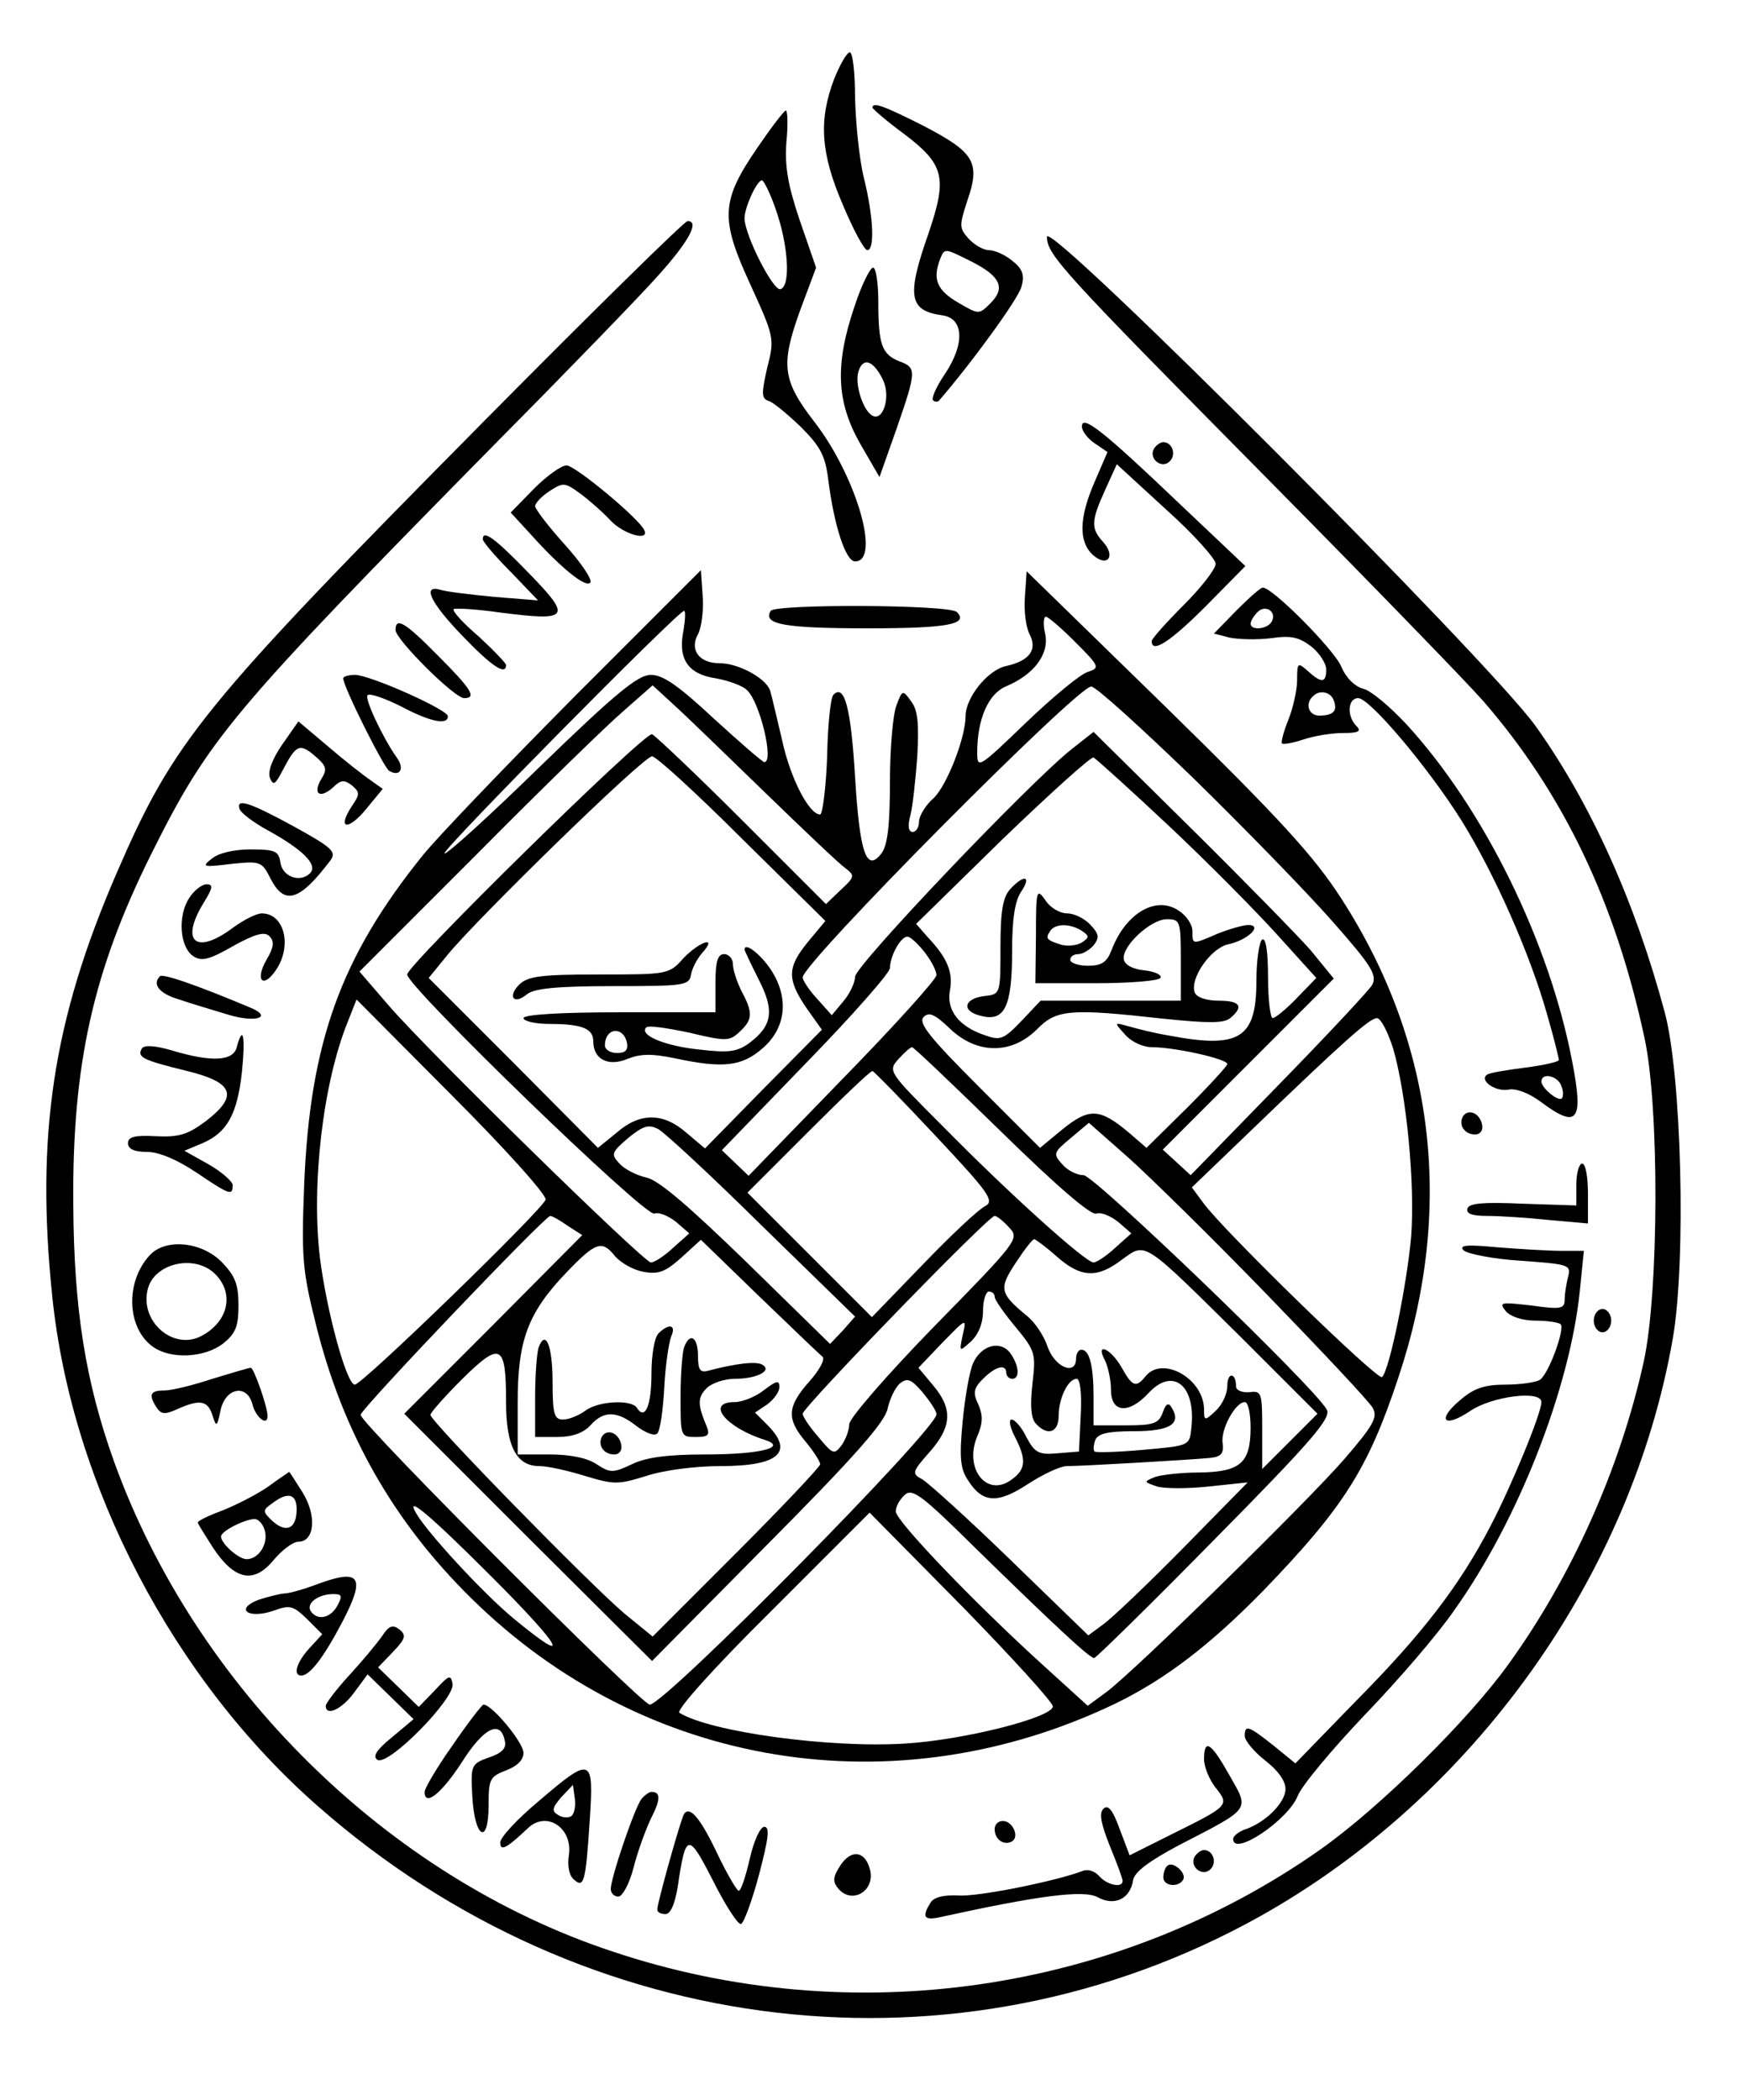 <?xml version="1.0" standalone="no"?>
<!DOCTYPE svg PUBLIC "-//W3C//DTD SVG 20010904//EN"
 "http://www.w3.org/TR/2001/REC-SVG-20010904/DTD/svg10.dtd">
<svg version="1.0" xmlns="http://www.w3.org/2000/svg"
 width="300pt" height="361pt" viewBox="0 0 300 361"
 preserveAspectRatio="xMidYMid meet">
<g transform="translate(0,361) scale(0.1,-0.1)"
fill="#000000" stroke="none">
<path d="M1434 3474 c-27 -71 -23 -128 15 -216 18 -43 37 -78 42 -78 13 0 11
57 -6 125 -8 33 -14 95 -15 138 0 42 -4 77 -9 77 -5 0 -17 -21 -27 -46z"/>
<path d="M1500 3425 c0 -2 24 -23 54 -45 70 -53 75 -75 42 -172 -38 -108 -33
-132 24 -140 37 -5 39 -49 5 -100 -15 -22 -24 -42 -21 -46 3 -3 8 -3 10 -1 58
67 137 176 142 196 6 20 2 31 -16 45 -12 10 -30 18 -40 18 -9 0 -25 9 -35 20
-16 18 -16 22 -2 65 23 66 12 83 -74 128 -71 36 -89 42 -89 32z m171 -265 c49
-25 58 -45 32 -71 -20 -20 -20 -20 -56 1 -36 21 -44 40 -31 74 8 20 7 20 55
-4z"/>
<path d="M1302 3356 c-63 -92 -64 -122 -12 -235 41 -90 42 -93 29 -143 -10
-44 -10 -53 2 -57 8 -2 33 -23 56 -45 34 -34 42 -50 47 -91 10 -79 30 -140 46
-140 45 0 2 147 -70 240 -55 71 -58 98 -25 190 l28 75 -28 81 c-21 62 -26 94
-23 135 3 30 2 54 -1 54 -3 0 -25 -29 -49 -64z m31 -104 c22 -61 27 -133 9
-139 -12 -5 -62 93 -62 122 0 18 21 65 30 65 3 0 14 -22 23 -48z"/>
<path d="M834 2888 c-489 -494 -535 -551 -634 -780 -109 -252 -139 -450 -110
-728 34 -324 208 -657 457 -875 460 -404 1101 -478 1619 -189 368 206 639 586
710 994 23 134 15 452 -14 560 -51 190 -127 359 -222 492 -81 113 -840 873
-840 841 0 -31 25 -58 381 -418 174 -176 340 -347 369 -380 138 -159 227 -346
277 -578 26 -118 25 -438 -1 -557 -40 -182 -123 -369 -233 -521 -69 -96 -221
-246 -323 -318 -351 -247 -807 -313 -1218 -175 -386 128 -716 454 -856 842
-49 137 -69 261 -70 442 -2 240 34 401 134 602 100 200 134 241 599 713 120
121 243 248 274 283 52 58 70 92 49 92 -5 0 -162 -154 -348 -342z"/>
<path d="M1469 3083 c-34 -100 -31 -164 10 -236 l33 -57 29 82 c35 101 35 106
5 117 -30 12 -36 29 -36 102 0 32 -4 59 -9 59 -5 0 -20 -30 -32 -67z m49 -126
c14 -29 0 -73 -19 -61 -16 10 -30 55 -23 76 8 25 26 18 42 -15z"/>
<path d="M1860 2877 c0 -8 10 -21 22 -29 l22 -15 -22 -51 c-27 -62 -28 -103
-3 -126 25 -22 40 -2 17 23 -21 23 -20 36 4 89 l20 44 85 -78 c47 -42 85 -85
85 -93 0 -9 -25 -41 -55 -71 -30 -30 -55 -58 -55 -62 0 -22 32 -1 93 60 l68
69 -113 107 c-132 126 -168 154 -168 133z"/>
<path d="M1984 2839 c-10 -17 13 -36 27 -22 12 12 4 33 -11 33 -5 0 -12 -5
-16 -11z"/>
<path d="M918 2770 l-40 -41 34 -37 c52 -58 96 -94 103 -83 3 6 -17 35 -45 66
-27 30 -50 60 -50 65 0 5 11 17 25 26 23 15 26 15 52 -4 15 -11 39 -32 52 -46
22 -24 67 -37 59 -18 -7 19 -119 112 -134 112 -9 0 -34 -18 -56 -40z"/>
<path d="M830 2683 c0 -4 21 -29 48 -56 l47 -49 -75 6 c-41 4 -83 9 -92 12
-33 10 -19 -21 37 -79 50 -52 75 -69 75 -50 0 3 -21 25 -47 49 -27 23 -46 44
-43 47 3 2 39 0 81 -6 118 -15 123 -9 48 68 -59 61 -79 75 -79 58z"/>
<path d="M988 2413 c-119 -120 -237 -243 -261 -273 -142 -176 -194 -323 -204
-565 -5 -127 -3 -149 20 -241 46 -186 133 -339 267 -471 297 -293 729 -363
1108 -181 86 42 162 100 254 194 138 143 180 209 232 366 97 290 63 575 -99
825 -46 71 -104 135 -298 325 l-242 236 -3 -44 c-2 -24 2 -53 8 -64 14 -27 0
-46 -41 -55 -31 -7 -69 -54 -69 -86 0 -37 -32 -119 -55 -141 -14 -12 -25 -31
-25 -40 0 -10 -5 -18 -11 -18 -7 0 -9 10 -4 28 4 15 9 61 12 102 3 57 1 80
-11 95 -14 20 -15 19 -25 -8 -6 -16 -11 -74 -11 -131 0 -73 -4 -108 -14 -122
-26 -35 -38 -2 -46 131 -7 117 -18 160 -37 141 -5 -4 -10 -52 -11 -107 -2 -54
-8 -99 -12 -99 -19 0 -51 62 -65 126 -9 38 -18 77 -21 87 -7 21 -54 47 -87 47
-35 0 -52 23 -37 50 6 11 10 41 8 66 l-3 44 -217 -217z m187 113 c-10 -49 8
-75 56 -82 22 -4 47 -13 54 -21 22 -22 46 -123 29 -123 -3 0 -42 34 -87 75
-60 56 -87 75 -108 75 -22 0 -60 -31 -189 -156 -88 -86 -163 -154 -166 -151
-5 5 402 417 412 417 3 0 2 -15 -1 -34z m674 -20 c42 -42 42 -44 21 -51 -13
-4 -60 -43 -106 -87 -81 -78 -84 -80 -84 -52 0 58 19 101 49 114 48 20 75 55
68 90 -4 16 -3 30 1 30 4 0 27 -20 51 -44z m-534 -258 c66 -64 128 -123 138
-130 17 -13 17 -15 -8 -38 l-25 -24 -145 145 c-79 79 -149 145 -154 147 -13 4
-421 -397 -421 -413 0 -21 409 -417 425 -411 8 3 24 -4 37 -14 l23 -20 -28
-25 c-15 -14 -32 -25 -38 -25 -12 0 -384 364 -451 442 l-50 58 202 202 c111
112 224 222 252 246 l50 44 37 -34 c20 -18 90 -86 156 -150z m736 25 c89 -87
197 -198 240 -247 67 -76 77 -92 68 -109 -6 -10 -79 -88 -162 -173 l-150 -154
-24 22 -24 22 147 147 147 147 -40 49 c-23 26 -116 121 -207 211 l-166 164
-38 -30 c-73 -58 -372 -372 -372 -391 0 -10 -9 -29 -20 -42 l-20 -24 -25 28
c-14 15 -25 32 -25 37 0 25 472 500 496 500 8 0 86 -71 175 -157z m-775 -105
l143 -141 -30 -36 c-36 -44 -36 -64 -3 -113 l27 -38 -101 -102 -100 -102 -32
27 c-40 35 -80 35 -120 0 l-32 -26 -145 146 -146 146 31 38 c49 61 338 343
353 343 7 0 77 -64 155 -142z m734 22 c67 -63 151 -148 187 -188 l66 -73 -34
-35 c-18 -19 -37 -34 -41 -34 -4 0 -8 32 -8 71 0 44 -4 68 -10 64 -5 -3 -10
-35 -10 -71 0 -99 -29 -117 -150 -94 -25 4 -56 12 -70 16 -25 7 -25 7 -6 -14
11 -13 31 -22 47 -22 38 0 129 -20 129 -29 0 -3 -31 -37 -69 -75 l-70 -69 -30
26 c-50 42 -68 43 -113 7 l-40 -33 -106 106 c-84 84 -104 109 -94 119 9 9 19
5 45 -20 46 -44 105 -45 149 -2 34 35 56 37 218 19 78 -8 104 -8 115 1 24 20
17 30 -20 30 -22 0 -38 6 -41 14 -9 24 28 77 58 83 33 7 60 33 34 33 -9 0 -33
-7 -53 -15 -44 -19 -43 -19 -43 5 0 11 -11 27 -24 35 -39 26 -91 -5 -115 -68
-8 -21 -17 -27 -41 -27 -16 0 -30 5 -30 10 0 6 6 10 14 10 7 0 19 7 26 15 10
13 10 19 -5 35 -10 11 -28 20 -40 20 -13 0 -30 10 -38 23 -15 21 -16 17 -16
-60 l-1 -83 104 0 c58 0 107 4 111 9 3 5 -9 11 -27 13 -20 2 -34 9 -36 19 -4
22 46 69 74 69 23 0 24 -3 24 -70 l0 -70 -121 0 -120 0 -33 -35 c-31 -32 -36
-34 -64 -24 -44 15 -65 43 -59 76 6 31 -4 56 -37 91 l-21 24 148 145 c82 79
153 143 157 141 4 -2 63 -55 130 -118z m-150 -180 c13 -9 13 -11 0 -20 -8 -5
-24 -7 -35 -4 -26 8 -28 11 -20 23 8 14 35 14 55 1z m-271 -36 c12 -15 21 -33
21 -40 0 -7 -73 -88 -162 -179 l-161 -166 -23 22 -23 22 144 149 c80 82 145
156 145 164 0 20 18 54 30 54 5 0 18 -12 29 -26z m-651 -426 c-4 -16 -315
-318 -328 -318 -14 0 -48 124 -60 218 -15 126 5 300 48 406 l15 38 164 -165
c91 -91 163 -171 161 -179z m1457 260 c23 -79 38 -233 31 -324 -7 -80 -37
-229 -50 -241 -7 -7 -273 252 -307 299 l-20 27 103 99 c161 155 202 191 215
192 7 0 19 -24 28 -52z m-673 -144 c94 -92 154 -144 163 -140 8 3 24 -4 37
-14 l23 -20 -28 -25 c-15 -14 -32 -25 -37 -25 -14 0 -149 122 -259 234 -94 94
-95 95 -76 116 10 11 20 20 23 20 3 0 72 -66 154 -146z m-113 -7 c91 -97 101
-111 85 -120 -11 -5 -59 -50 -107 -100 l-88 -91 -107 107 -107 107 105 105
c58 58 107 105 110 104 3 -1 52 -51 109 -112z m-298 -155 l159 -155 -21 -24
-22 -23 -143 140 c-100 97 -152 142 -173 146 -17 4 -37 14 -46 24 -15 16 -14
19 15 44 26 21 35 24 52 15 11 -6 92 -81 179 -167z m867 -117 c94 -97 176
-184 182 -195 9 -16 1 -30 -48 -87 -65 -75 -355 -359 -408 -400 l-34 -25 -77
70 c-118 107 -253 248 -253 264 0 9 7 21 16 29 13 11 30 -2 122 -93 131 -128
195 -188 203 -188 3 0 97 92 208 205 168 170 200 208 192 222 -20 38 -400 403
-418 403 -11 0 -28 8 -37 19 -16 18 -15 20 15 45 l31 26 67 -59 c37 -33 145
-139 239 -236z m-1202 118 l25 -16 -153 -154 -153 -153 213 -213 213 -212 199
201 c148 149 202 210 206 233 4 17 13 36 21 43 13 10 19 8 39 -15 13 -16 24
-32 24 -38 0 -26 -467 -499 -493 -499 -14 0 -497 483 -497 498 0 10 317 342
326 342 3 0 16 -7 30 -17z m759 -3 c18 -19 15 -23 -129 -170 -80 -82 -146
-158 -146 -168 0 -10 -6 -26 -13 -36 -13 -17 -15 -16 -40 14 -15 17 -27 35
-27 40 0 11 319 340 330 340 4 0 15 -9 25 -20z m-321 -222 c5 -4 -5 -23 -23
-43 -38 -43 -39 -64 -6 -103 14 -17 25 -34 25 -39 0 -4 -65 -73 -144 -152
l-144 -144 -49 40 c-59 50 -333 330 -333 341 0 4 25 32 55 62 66 65 75 60 75
-40 0 -76 18 -110 57 -110 15 0 50 -8 79 -17 50 -15 56 -15 105 0 30 10 84 17
128 17 100 0 127 24 80 71 l-21 21 21 14 c12 9 21 22 21 30 0 12 -5 11 -26 -5
-15 -12 -38 -21 -51 -21 -51 0 -15 -44 52 -65 40 -13 -9 -25 -102 -25 -65 0
-103 -5 -127 -17 -32 -15 -37 -15 -60 0 -16 11 -46 17 -81 17 l-55 0 0 89 c0
107 17 154 84 224 51 53 61 56 84 27 10 -11 31 -23 48 -26 26 -5 38 0 65 24
l34 31 100 -97 c55 -53 104 -100 109 -104z m403 172 c41 -36 69 -38 112 -5 42
30 34 35 208 -137 l128 -128 -47 -47 -48 -48 0 68 c0 63 -1 67 -22 64 -12 -1
-23 3 -23 10 0 24 -15 25 -15 1 0 -14 -9 -33 -20 -43 -19 -18 -20 -17 -20 2 0
53 -71 93 -100 58 -17 -21 -23 -19 -42 15 -19 33 -46 44 -28 11 5 -11 10 -33
10 -50 0 -40 31 -42 65 -5 42 45 82 12 73 -62 -3 -29 -4 -29 -82 -36 -44 -4
-82 -5 -84 -3 -3 2 -2 11 1 20 5 11 22 15 67 15 62 0 82 13 64 41 -5 9 -10 6
-15 -9 -7 -19 -16 -22 -64 -22 l-55 0 0 49 c0 54 -7 81 -21 81 -5 0 -9 -7 -9
-15 0 -30 -36 -16 -49 20 -6 19 -22 42 -34 52 -49 40 -50 48 -21 92 15 23 29
41 32 41 2 0 20 -13 39 -30z m-107 -69 c0 -5 16 -28 36 -52 34 -41 35 -46 29
-97 -4 -36 -3 -58 5 -68 20 -23 40 -17 40 12 0 30 16 64 31 64 6 0 9 -25 7
-62 l-3 -63 -37 -3 c-32 -3 -39 1 -53 27 -8 17 -20 31 -26 31 -5 0 -3 -13 6
-30 20 -39 19 -56 -7 -74 -42 -30 -81 20 -58 75 10 23 10 36 2 55 -10 20 -8
28 8 44 22 22 40 26 40 10 0 -5 5 -10 10 -10 14 0 12 23 -3 44 -17 23 -50 14
-64 -17 -6 -13 -14 -58 -18 -100 -6 -62 -4 -82 9 -101 25 -40 51 -41 103 -7
26 17 56 31 67 31 29 0 215 11 246 14 20 2 24 8 22 25 -4 24 22 71 38 71 6 0
10 -20 10 -44 0 -61 -18 -76 -88 -77 -31 0 -66 -4 -77 -8 -19 -8 -19 -8 4 -16
13 -4 53 -4 90 0 l66 7 -110 -112 c-60 -61 -122 -120 -137 -131 l-27 -20 -133
129 c-73 71 -142 133 -152 139 -19 10 -18 13 12 47 39 44 40 75 6 115 l-25 30
41 43 c42 43 42 43 35 13 -6 -29 -6 -29 14 -11 13 12 21 31 21 53 0 18 5 33
10 33 6 0 10 -4 10 -9z m-865 -481 c123 -123 141 -157 38 -72 -52 43 -147 146
-167 180 -21 35 21 0 129 -108z m965 -223 c0 -19 -153 -58 -255 -64 -129 -8
-334 20 -387 53 -6 4 57 75 158 175 l169 169 158 -160 c86 -88 157 -166 157
-173z"/>
<path d="M1175 1963 c-25 -28 -27 -28 -145 -28 -100 0 -122 -3 -137 -17 -21
-21 -10 -36 13 -17 12 10 52 14 148 14 123 0 131 1 134 20 2 11 11 28 20 38
26 29 -5 19 -33 -10z"/>
<path d="M1280 1978 c0 -2 11 -25 24 -51 28 -54 24 -80 -16 -110 -21 -15 -35
-17 -86 -11 -59 6 -104 25 -91 38 3 4 36 -1 74 -9 63 -15 69 -15 86 1 23 21
24 33 4 70 -8 16 -15 37 -15 47 0 9 -7 17 -15 17 -11 0 -15 -12 -15 -50 l0
-50 -165 0 c-103 0 -165 -4 -165 -10 0 -5 20 -10 44 -10 57 0 76 -8 76 -30 0
-31 26 -44 59 -30 23 9 42 9 81 1 84 -18 116 -14 152 18 41 36 45 90 10 139
-19 26 -42 42 -42 30z m-202 -161 c2 -12 -3 -17 -17 -17 -12 0 -21 6 -21 13 0
31 32 34 38 4z"/>
<path d="M1737 2082 c-13 -14 -17 -38 -17 -100 0 -80 0 -81 -27 -84 -36 -4
-41 -26 -7 -34 41 -11 54 15 54 111 0 57 5 87 16 103 18 27 4 29 -19 4z"/>
<path d="M1132 1318 c-7 -7 -12 -38 -12 -69 0 -55 -11 -81 -25 -59 -9 15 -67
12 -89 -5 -11 -8 -28 -15 -38 -15 -15 0 -18 9 -18 64 0 63 -12 92 -24 60 -3
-9 -6 -47 -6 -85 l0 -69 38 0 c26 0 45 7 57 20 23 26 46 25 79 -1 16 -12 31
-18 36 -13 5 5 10 41 12 79 2 39 8 78 12 88 9 20 -4 23 -22 5z"/>
<path d="M1176 1294 c-3 -9 -6 -47 -6 -85 0 -68 0 -69 26 -69 21 0 25 3 19 18
-16 38 -16 50 0 66 9 9 31 16 48 16 38 0 65 14 48 24 -10 7 -48 2 -93 -10 -14
-4 -18 1 -18 25 0 33 -14 42 -24 15z"/>
<path d="M1035 1141 c-8 -15 3 -31 21 -31 9 0 14 7 12 17 -4 20 -24 28 -33 14z"/>
<path d="M2126 2561 l-39 -40 27 -7 c15 -3 47 -4 71 -1 34 5 48 2 69 -14 14
-11 26 -29 26 -40 0 -23 -8 -24 -32 -2 -17 15 -18 14 -18 -16 0 -17 -7 -48
-15 -68 -8 -20 -13 -38 -11 -41 3 -2 19 1 37 7 18 6 48 11 67 11 28 0 33 3 24
12 -17 17 -15 48 3 48 20 0 121 -120 178 -211 57 -92 117 -228 146 -330 12
-41 21 -78 21 -81 0 -3 -26 -9 -57 -13 -32 -4 -62 -9 -66 -12 -15 -9 13 -30
36 -26 13 3 36 -6 56 -21 63 -47 74 -34 54 69 -39 205 -151 434 -285 580 -28
30 -61 58 -74 61 -15 4 -30 19 -38 38 -12 29 -118 136 -135 136 -4 0 -24 -18
-45 -39z m60 -20 c-8 -13 -36 -15 -36 -3 0 4 5 13 12 20 14 14 34 0 24 -17z
m107 -135 c7 -18 -1 -26 -25 -26 -18 0 -25 20 -11 33 11 12 31 8 36 -7z m391
-662 c4 -9 4 -19 1 -22 -6 -6 -35 18 -35 29 0 16 28 10 34 -7z"/>
<path d="M1325 2560 c-14 -23 22 -30 167 -30 137 0 174 7 153 28 -13 13 -312
14 -320 2z"/>
<path d="M680 2527 c0 -16 101 -117 118 -117 22 0 13 15 -45 73 -57 58 -73 67
-73 44z"/>
<path d="M590 2444 c0 -14 69 -152 79 -159 19 -11 27 4 13 23 -24 34 -56 102
-50 107 3 4 29 -5 57 -19 51 -27 81 -33 81 -17 0 11 -134 71 -160 71 -11 0
-20 -3 -20 -6z"/>
<path d="M485 2330 c-17 -25 -25 -46 -21 -57 6 -14 9 -12 22 13 23 44 29 47
55 25 20 -17 22 -23 12 -39 -16 -26 -4 -36 19 -16 14 14 20 14 33 4 14 -12 14
-15 -1 -37 -25 -39 -5 -41 26 -3 l28 34 -21 15 c-12 8 -45 34 -73 58 l-51 43
-28 -40z"/>
<path d="M412 2219 c2 -6 24 -23 48 -36 62 -34 87 -60 73 -74 -17 -17 -48 -6
-51 19 -3 19 -9 22 -51 22 -28 0 -55 -6 -67 -16 -18 -14 -15 -15 33 -9 50 5
53 5 68 -25 24 -47 50 -39 103 31 11 15 3 22 -62 58 -77 42 -101 50 -94 30z"/>
<path d="M325 2066 c-20 -31 -16 -85 8 -100 14 -9 28 -5 68 18 38 21 54 25 62
17 9 -9 8 -19 -5 -41 -20 -35 -6 -50 16 -18 29 42 15 98 -24 98 -9 0 -31 -11
-50 -25 -63 -47 -91 -24 -50 43 16 26 17 32 5 32 -8 0 -22 -11 -30 -24z"/>
<path d="M275 1932 c-14 -14 -1 -30 33 -40 20 -7 58 -18 84 -26 49 -15 79 -4
36 13 -88 37 -148 58 -153 53z"/>
<path d="M407 1810 c-6 -24 -43 -26 -110 -6 -30 9 -49 10 -53 4 -9 -15 1 -20
74 -38 84 -20 93 -43 36 -87 -31 -23 -46 -28 -86 -26 -36 2 -48 -1 -48 -12 0
-10 11 -15 33 -15 20 0 51 -13 84 -35 58 -39 63 -41 63 -22 0 6 -19 23 -42 36
l-41 23 31 13 c42 18 60 49 68 123 6 60 2 83 -9 42z"/>
<path d="M2515 1691 c-8 -15 3 -31 21 -31 9 0 14 7 12 17 -4 20 -24 28 -33 14z"/>
<path d="M2710 1574 l0 -36 -92 3 c-67 3 -92 1 -95 -8 -3 -9 7 -13 34 -13 21
0 68 -3 106 -7 l67 -6 0 52 c0 28 -4 51 -10 51 -5 0 -10 -16 -10 -36z"/>
<path d="M257 1452 c-42 -46 -39 -125 6 -157 31 -22 89 -19 121 6 21 17 26 29
26 65 0 37 -6 51 -29 75 -35 35 -97 41 -124 11z m113 -32 c34 -34 22 -83 -25
-107 -48 -24 -105 26 -91 81 11 45 81 61 116 26z"/>
<path d="M2516 1461 c6 -6 50 -15 98 -18 83 -6 87 -7 82 -27 -3 -12 -6 -29 -6
-39 0 -17 -6 -18 -57 -11 -53 6 -57 6 -44 -10 8 -9 28 -16 51 -16 20 0 39 -3
43 -6 8 -8 -21 -87 -36 -96 -7 -4 -33 -8 -59 -8 -35 0 -54 -6 -77 -26 -42 -35
-29 -50 17 -19 37 25 122 36 122 15 0 -19 -51 -143 -87 -212 -54 -104 -118
-187 -234 -304 l-102 -105 -38 31 c-43 34 -49 36 -49 16 0 -8 16 -27 35 -42
22 -17 35 -35 35 -49 0 -24 -36 -59 -71 -70 -10 -4 -19 -11 -19 -16 0 -31 94
32 111 74 7 18 59 80 115 139 56 58 126 139 154 180 110 154 199 382 216 549
l7 69 -39 0 c-22 0 -70 3 -109 6 -53 5 -67 4 -59 -5z"/>
<path d="M2740 1340 c0 -11 7 -20 15 -20 8 0 15 9 15 20 0 11 -7 20 -15 20 -8
0 -15 -9 -15 -20z"/>
<path d="M365 1240 c-33 -11 -70 -20 -82 -20 -25 0 -28 -7 -14 -29 8 -12 14
-13 36 -3 38 17 52 15 60 -10 7 -22 8 -21 14 7 8 40 46 47 55 11 6 -23 26 -38
26 -20 0 16 -24 84 -29 83 -3 0 -33 -9 -66 -19z"/>
<path d="M460 1054 c-19 -13 -54 -31 -77 -40 -24 -9 -43 -18 -43 -21 0 -2 12
-21 26 -43 37 -56 70 -63 104 -22 15 18 34 32 43 32 28 0 32 45 7 85 -12 19
-22 35 -23 35 -1 -1 -18 -12 -37 -26z m50 -38 c0 -33 -17 -42 -41 -21 -18 17
-18 19 -1 31 26 20 42 17 42 -10z m-55 -36 c7 -23 -10 -50 -31 -50 -14 0 -44
27 -44 39 0 9 39 29 57 30 6 1 15 -8 18 -19z"/>
<path d="M540 885 c-19 -7 -43 -14 -52 -14 -9 -1 -29 -6 -44 -11 -41 -16 -17
-33 25 -19 30 11 35 9 59 -14 l26 -26 -22 -24 c-22 -24 -29 -47 -14 -47 15 0
39 32 71 93 41 79 30 92 -49 62z m40 -35 c-12 -22 -35 -26 -46 -9 -8 13 13 29
39 29 15 0 16 -3 7 -20z"/>
<path d="M657 798 c-9 -13 -34 -43 -57 -68 -22 -24 -40 -48 -40 -52 0 -19 28
-6 49 23 l23 31 39 -38 40 -39 -37 -31 c-27 -22 -34 -33 -25 -39 19 -11 134
106 129 131 -3 16 -6 15 -30 -11 l-28 -29 -35 34 -35 34 25 26 c22 23 24 29
12 39 -12 9 -18 7 -30 -11z"/>
<path d="M778 610 c-27 -38 -48 -74 -48 -80 0 -26 29 -3 64 51 38 60 67 74 74
36 3 -12 -6 -21 -28 -28 -30 -11 -31 -13 -28 -67 4 -72 28 -85 28 -15 0 45 2
49 30 60 19 7 30 18 30 30 0 18 -55 84 -69 83 -3 -1 -27 -32 -53 -70z"/>
<path d="M2070 586 c0 -13 9 -35 20 -49 24 -30 23 -31 -76 -80 l-72 -36 -17
45 c-12 33 -20 43 -28 35 -8 -8 -4 -26 11 -64 12 -29 22 -56 22 -60 0 -13 -27
-7 -40 8 -8 9 -20 13 -29 9 -44 -17 -181 -45 -214 -42 -25 1 -41 -3 -47 -12
-15 -24 -12 -31 13 -26 173 38 250 48 274 35 29 -16 56 -3 61 29 2 14 27 33
80 61 124 64 120 59 86 119 -32 57 -44 65 -44 28z"/>
<path d="M926 514 c-36 -30 -66 -62 -66 -71 0 -16 11 -10 48 25 32 30 77 0 70
-47 -3 -19 1 -36 9 -42 17 -15 20 -4 27 104 7 107 3 109 -88 31z m57 -25 c-4
-4 -15 -4 -23 1 -12 7 -11 12 5 31 l20 21 3 -22 c2 -12 0 -26 -5 -31z"/>
<path d="M1103 518 c-12 -15 -53 -136 -53 -155 0 -7 6 -13 13 -13 7 0 19 22
26 49 7 28 21 66 30 85 17 33 17 46 1 46 -4 0 -12 -6 -17 -12z"/>
<path d="M1176 492 c-6 -10 -46 -153 -46 -164 0 -5 6 -8 14 -8 9 0 16 17 21
46 14 95 18 95 61 11 21 -42 43 -76 48 -74 5 2 19 40 31 85 16 61 19 82 9 82
-7 0 -18 -24 -25 -55 -7 -30 -15 -55 -19 -55 -3 0 -19 27 -35 60 -30 64 -49
87 -59 72z"/>
<path d="M1710 466 c0 -18 16 -29 30 -21 13 8 1 35 -16 35 -8 0 -14 -6 -14
-14z"/>
<path d="M1445 404 c-13 -20 -14 -28 -4 -40 24 -29 66 -3 54 35 -9 30 -32 32
-50 5z"/>
<path d="M2054 419 c-10 -17 13 -36 27 -22 12 12 4 33 -11 33 -5 0 -12 -5 -16
-11z"/>
<path d="M2007 403 c-4 -3 -7 -12 -7 -20 0 -15 26 -18 34 -4 7 11 -18 33 -27
24z"/>
</g>
</svg>
